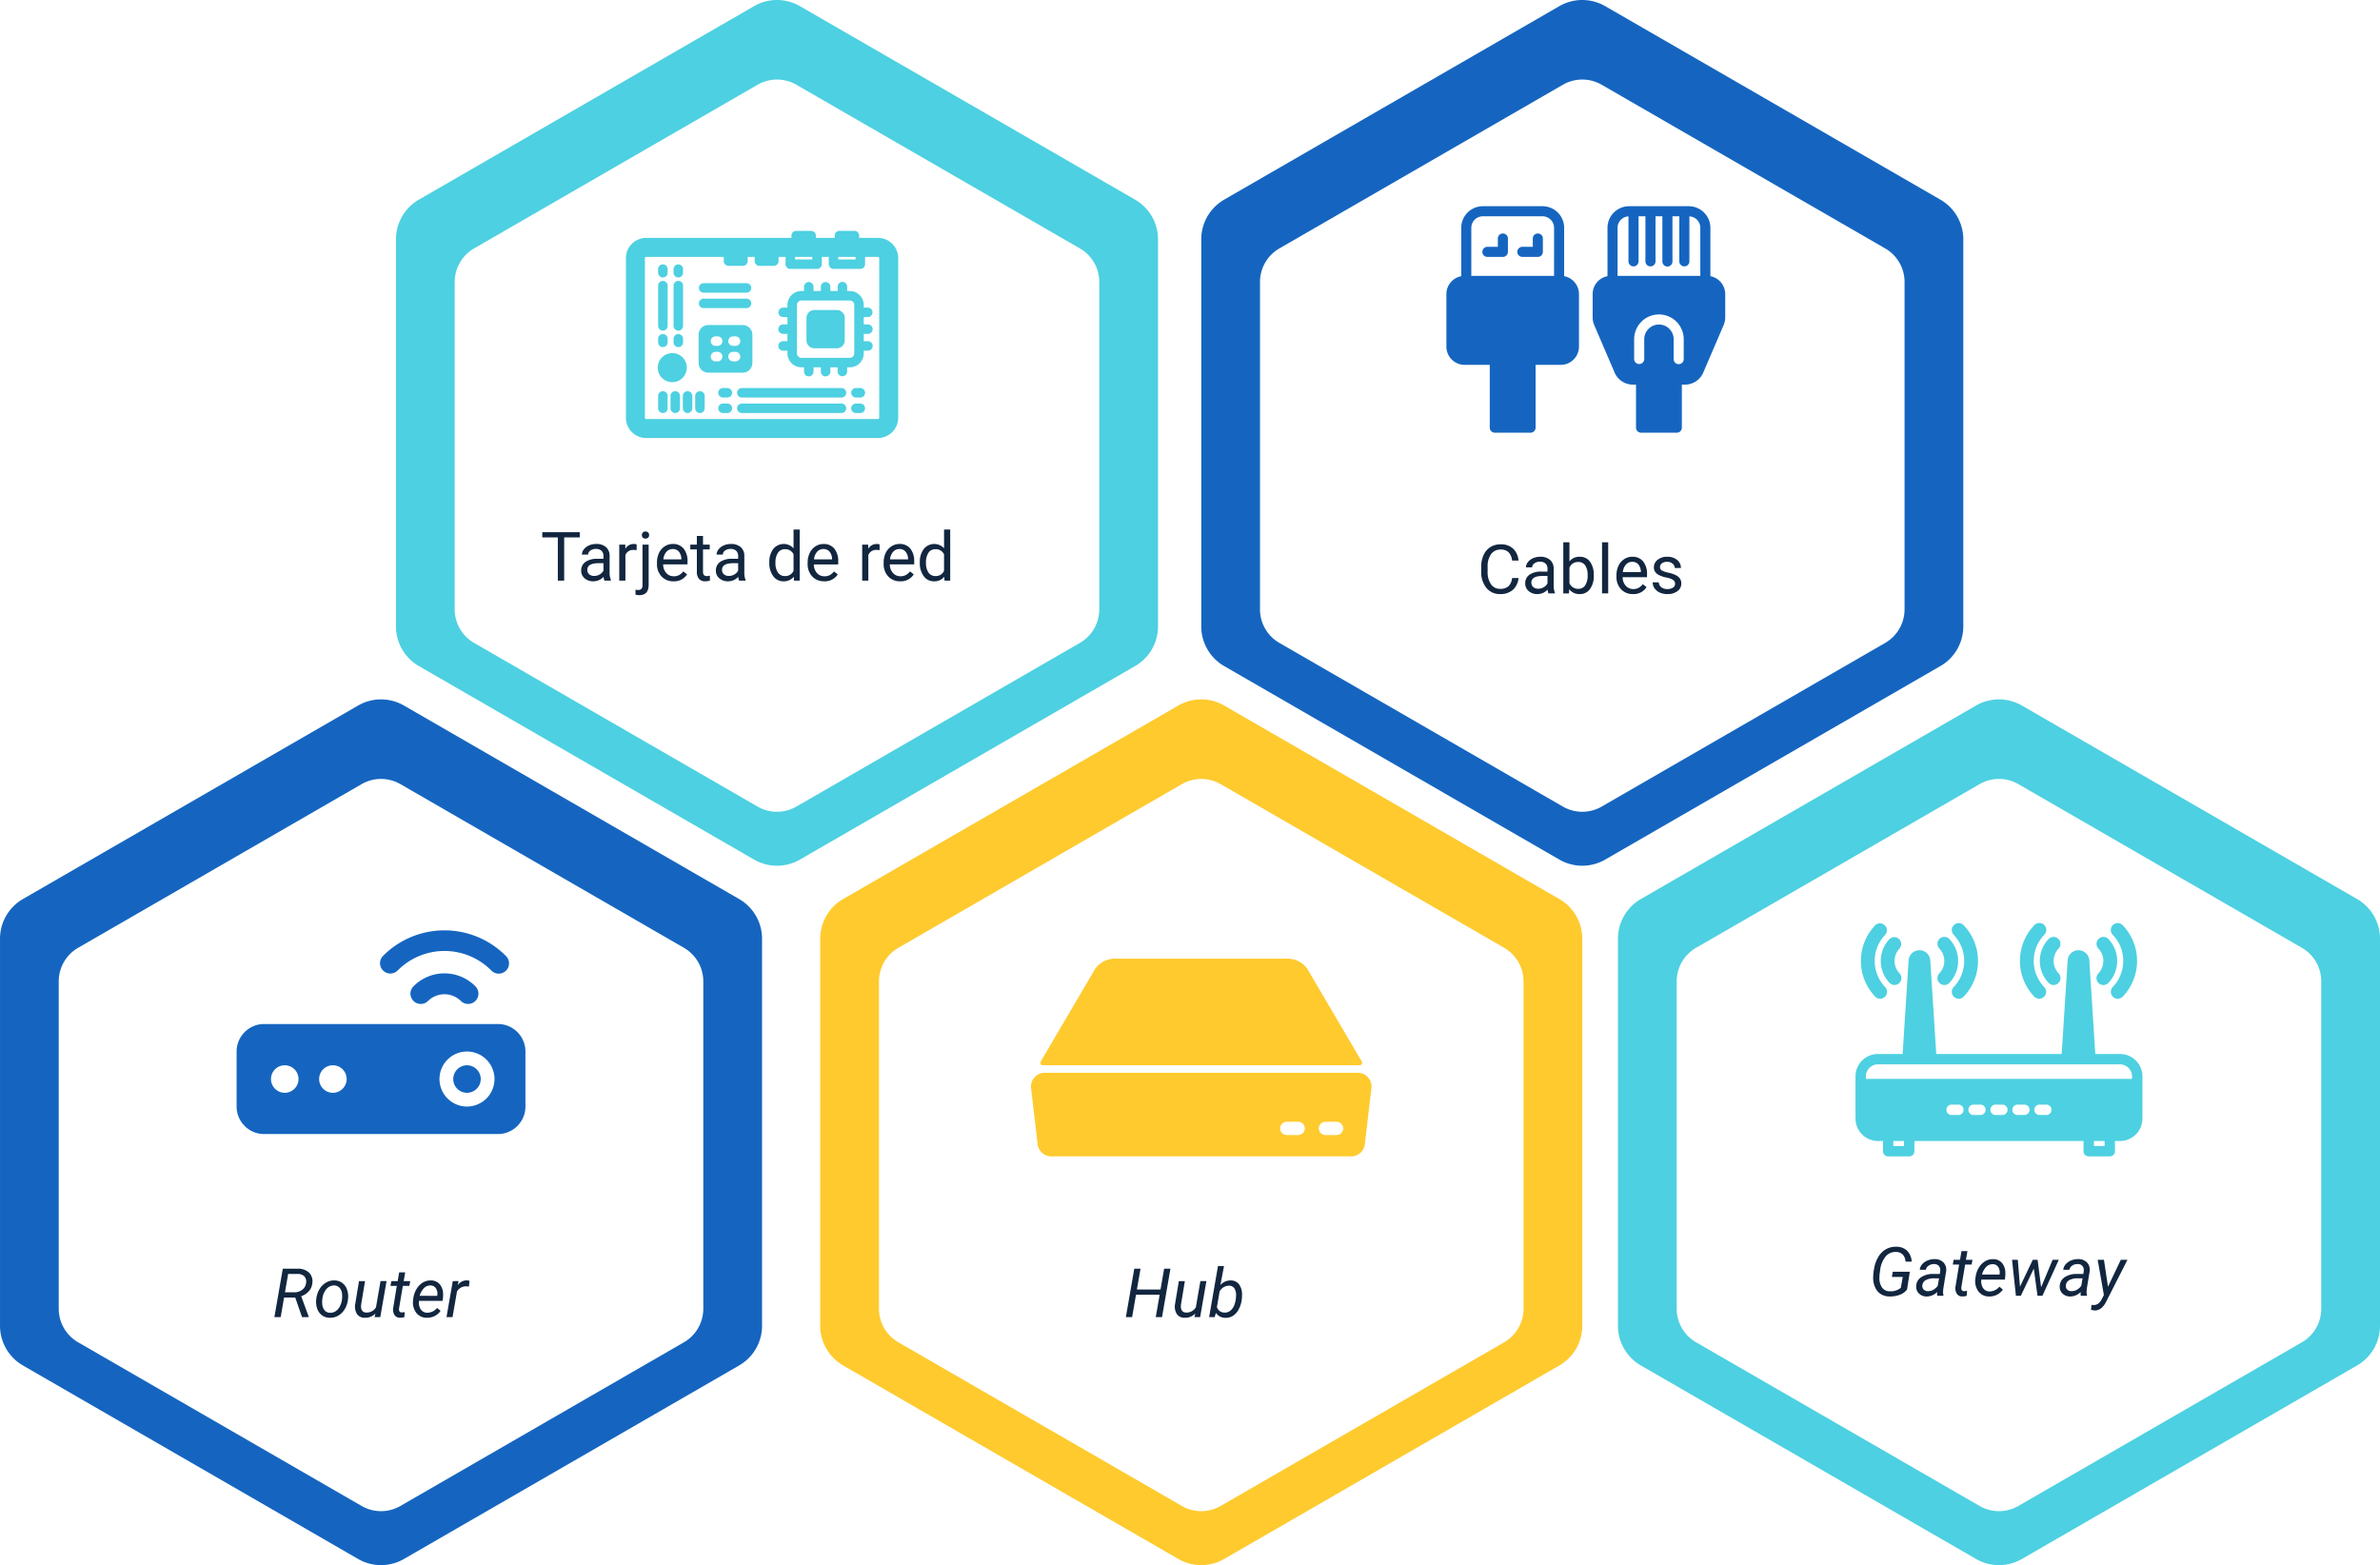 <svg xmlns="http://www.w3.org/2000/svg" xmlns:xlink="http://www.w3.org/1999/xlink" width="559.048" height="367.657" viewBox="0 0 559.048 367.657">
  <defs>
    <filter id="Trazado_183738" x="97.808" y="9.68" width="169.403" height="190.009" filterUnits="userSpaceOnUse">
      <feOffset dy="3" input="SourceAlpha"/>
      <feGaussianBlur stdDeviation="3" result="blur"/>
      <feFlood flood-opacity="0.161"/>
      <feComposite operator="in" in2="blur"/>
      <feComposite in="SourceGraphic"/>
    </filter>
    <filter id="Trazado_183739" x="286.965" y="9.679" width="169.403" height="190.009" filterUnits="userSpaceOnUse">
      <feOffset dy="3" input="SourceAlpha"/>
      <feGaussianBlur stdDeviation="3" result="blur-2"/>
      <feFlood flood-opacity="0.161"/>
      <feComposite operator="in" in2="blur-2"/>
      <feComposite in="SourceGraphic"/>
    </filter>
    <filter id="Trazado_183740" x="197.463" y="173.971" width="169.403" height="190.009" filterUnits="userSpaceOnUse">
      <feOffset dy="3" input="SourceAlpha"/>
      <feGaussianBlur stdDeviation="3" result="blur-3"/>
      <feFlood flood-opacity="0.161"/>
      <feComposite operator="in" in2="blur-3"/>
      <feComposite in="SourceGraphic"/>
    </filter>
    <filter id="Trazado_183741" x="4.799" y="173.971" width="169.403" height="190.009" filterUnits="userSpaceOnUse">
      <feOffset dy="3" input="SourceAlpha"/>
      <feGaussianBlur stdDeviation="3" result="blur-4"/>
      <feFlood flood-opacity="0.161"/>
      <feComposite operator="in" in2="blur-4"/>
      <feComposite in="SourceGraphic"/>
    </filter>
    <filter id="Trazado_183742" x="384.844" y="173.971" width="169.403" height="190.009" filterUnits="userSpaceOnUse">
      <feOffset dy="3" input="SourceAlpha"/>
      <feGaussianBlur stdDeviation="3" result="blur-5"/>
      <feFlood flood-opacity="0.161"/>
      <feComposite operator="in" in2="blur-5"/>
      <feComposite in="SourceGraphic"/>
    </filter>
    <clipPath id="clip-path">
      <rect id="Rectángulo_37284" data-name="Rectángulo 37284" width="63.954" height="48.666" fill="#4dd0e1"/>
    </clipPath>
    <clipPath id="clip-path-2">
      <rect id="Rectángulo_37285" data-name="Rectángulo 37285" width="65.5" height="53.197" fill="#1565c0"/>
    </clipPath>
    <clipPath id="clip-path-3">
      <rect id="Rectángulo_37286" data-name="Rectángulo 37286" width="67.397" height="54.788" fill="#4dd0e1"/>
    </clipPath>
    <clipPath id="clip-path-4">
      <rect id="Rectángulo_37287" data-name="Rectángulo 37287" width="80" height="46.439" transform="translate(0 0)" fill="#feca2e"/>
    </clipPath>
    <clipPath id="clip-path-5">
      <rect id="Rectángulo_37288" data-name="Rectángulo 37288" width="67.846" height="47.852" fill="#1565c0"/>
    </clipPath>
  </defs>
  <g id="infografia1" transform="translate(-475.001 -2432.605)">
    <path id="Trazado_183733" data-name="Trazado 183733" d="M147.143,0H56.223A10.763,10.763,0,0,0,46.9,5.381L1.442,84.12a10.762,10.762,0,0,0,0,10.763L46.9,173.622A10.763,10.763,0,0,0,56.223,179h90.92a10.763,10.763,0,0,0,9.321-5.381l45.46-78.739a10.762,10.762,0,0,0,0-10.763L156.464,5.381A10.762,10.762,0,0,0,147.143,0" transform="translate(747.012 2432.605) rotate(90)" fill="#4dd0e1" fill-rule="evenodd"/>
    <g transform="matrix(1, 0, 0, 1, 475, 2432.61)" filter="url(#Trazado_183738)">
      <path id="Trazado_183738-2" data-name="Trazado 183738" d="M124.455,0h-76.9A9.1,9.1,0,0,0,39.67,4.552L1.22,71.15a9.1,9.1,0,0,0,0,9.1l38.451,66.6a9.1,9.1,0,0,0,7.884,4.552h76.9a9.1,9.1,0,0,0,7.884-4.552l38.45-66.6a9.1,9.1,0,0,0,0-9.1l-38.45-66.6A9.1,9.1,0,0,0,124.455,0" transform="translate(258.21 15.68) rotate(90)" fill="#fff" fill-rule="evenodd"/>
    </g>
    <path id="Trazado_183735" data-name="Trazado 183735" d="M147.143,0H56.223A10.763,10.763,0,0,0,46.9,5.381L1.442,84.12a10.762,10.762,0,0,0,0,10.763L46.9,173.622A10.763,10.763,0,0,0,56.223,179h90.92a10.763,10.763,0,0,0,9.321-5.381l45.46-78.739a10.762,10.762,0,0,0,0-10.763L156.464,5.381A10.762,10.762,0,0,0,147.143,0" transform="translate(654.003 2596.897) rotate(90)" fill="#1565c0" fill-rule="evenodd"/>
    <path id="Trazado_183736" data-name="Trazado 183736" d="M147.143,0H56.223A10.763,10.763,0,0,0,46.9,5.381L1.442,84.12a10.762,10.762,0,0,0,0,10.763L46.9,173.622A10.763,10.763,0,0,0,56.223,179h90.92a10.763,10.763,0,0,0,9.321-5.381l45.46-78.739a10.762,10.762,0,0,0,0-10.763L156.464,5.381A10.762,10.762,0,0,0,147.143,0" transform="translate(846.667 2596.897) rotate(90)" fill="#feca2e" fill-rule="evenodd"/>
    <path id="Trazado_183737" data-name="Trazado 183737" d="M147.143,0H56.223A10.763,10.763,0,0,0,46.9,5.381L1.442,84.12a10.762,10.762,0,0,0,0,10.763L46.9,173.622A10.763,10.763,0,0,0,56.223,179h90.92a10.763,10.763,0,0,0,9.321-5.381l45.46-78.739a10.762,10.762,0,0,0,0-10.763L156.464,5.381A10.762,10.762,0,0,0,147.143,0" transform="translate(1034.049 2596.897) rotate(90)" fill="#4dd0e1" fill-rule="evenodd"/>
    <path id="Trazado_183734" data-name="Trazado 183734" d="M147.143,0H56.223A10.763,10.763,0,0,0,46.9,5.381L1.442,84.12a10.762,10.762,0,0,0,0,10.763L46.9,173.622A10.763,10.763,0,0,0,56.223,179h90.92a10.763,10.763,0,0,0,9.321-5.381l45.46-78.739a10.762,10.762,0,0,0,0-10.763L156.464,5.381A10.762,10.762,0,0,0,147.143,0" transform="translate(936.169 2432.605) rotate(90)" fill="#1565c0" fill-rule="evenodd"/>
    <g transform="matrix(1, 0, 0, 1, 475, 2432.61)" filter="url(#Trazado_183739)">
      <path id="Trazado_183739-2" data-name="Trazado 183739" d="M124.455,0h-76.9A9.1,9.1,0,0,0,39.67,4.552L1.22,71.15a9.1,9.1,0,0,0,0,9.1l38.451,66.6a9.1,9.1,0,0,0,7.884,4.552h76.9a9.1,9.1,0,0,0,7.884-4.552l38.45-66.6a9.1,9.1,0,0,0,0-9.1l-38.45-66.6A9.1,9.1,0,0,0,124.455,0" transform="translate(447.37 15.68) rotate(90)" fill="#fff" fill-rule="evenodd"/>
    </g>
    <g transform="matrix(1, 0, 0, 1, 475, 2432.61)" filter="url(#Trazado_183740)">
      <path id="Trazado_183740-2" data-name="Trazado 183740" d="M124.455,0h-76.9A9.1,9.1,0,0,0,39.67,4.552L1.22,71.15a9.1,9.1,0,0,0,0,9.1l38.451,66.6a9.1,9.1,0,0,0,7.884,4.552h76.9a9.1,9.1,0,0,0,7.884-4.552l38.45-66.6a9.1,9.1,0,0,0,0-9.1l-38.45-66.6A9.1,9.1,0,0,0,124.455,0" transform="translate(357.87 179.97) rotate(90)" fill="#fff" fill-rule="evenodd"/>
    </g>
    <g transform="matrix(1, 0, 0, 1, 475, 2432.61)" filter="url(#Trazado_183741)">
      <path id="Trazado_183741-2" data-name="Trazado 183741" d="M124.455,0h-76.9A9.1,9.1,0,0,0,39.67,4.552L1.22,71.15a9.1,9.1,0,0,0,0,9.1l38.451,66.6a9.1,9.1,0,0,0,7.884,4.552h76.9a9.1,9.1,0,0,0,7.884-4.552l38.45-66.6a9.1,9.1,0,0,0,0-9.1l-38.45-66.6A9.1,9.1,0,0,0,124.455,0" transform="translate(165.2 179.97) rotate(90)" fill="#fff" fill-rule="evenodd"/>
    </g>
    <g transform="matrix(1, 0, 0, 1, 475, 2432.61)" filter="url(#Trazado_183742)">
      <path id="Trazado_183742-2" data-name="Trazado 183742" d="M124.455,0h-76.9A9.1,9.1,0,0,0,39.67,4.552L1.22,71.15a9.1,9.1,0,0,0,0,9.1l38.451,66.6a9.1,9.1,0,0,0,7.884,4.552h76.9a9.1,9.1,0,0,0,7.884-4.552l38.45-66.6a9.1,9.1,0,0,0,0-9.1l-38.45-66.6A9.1,9.1,0,0,0,124.455,0" transform="translate(545.25 179.97) rotate(90)" fill="#fff" fill-rule="evenodd"/>
    </g>
    <path id="Trazado_183890" data-name="Trazado 183890" d="M9.18,6.852H5.523V17H4.031V6.852H.383V5.625h8.8ZM14.977,17a3.036,3.036,0,0,1-.2-.891,3.225,3.225,0,0,1-2.406,1.047,2.984,2.984,0,0,1-2.051-.707,2.287,2.287,0,0,1-.8-1.793,2.39,2.39,0,0,1,1-2.051,4.733,4.733,0,0,1,2.824-.73H14.75v-.664A1.623,1.623,0,0,0,14.3,10a1.821,1.821,0,0,0-1.336-.449,2.107,2.107,0,0,0-1.3.391,1.151,1.151,0,0,0-.523.945H9.688a2,2,0,0,1,.449-1.223,3.066,3.066,0,0,1,1.219-.934,4.1,4.1,0,0,1,1.691-.344,3.342,3.342,0,0,1,2.289.73,2.635,2.635,0,0,1,.859,2.012v3.891a4.757,4.757,0,0,0,.3,1.852V17Zm-2.4-1.1a2.54,2.54,0,0,0,1.289-.352,2.127,2.127,0,0,0,.883-.914V12.9H13.617q-2.656,0-2.656,1.555a1.316,1.316,0,0,0,.453,1.063A1.742,1.742,0,0,0,12.578,15.9Zm9.969-6.055a4.331,4.331,0,0,0-.711-.055A1.9,1.9,0,0,0,19.906,11v6H18.461V8.547h1.406l.023.977a2.251,2.251,0,0,1,2.016-1.133,1.477,1.477,0,0,1,.641.109Zm2.82-1.3v9.43q0,2.438-2.211,2.438a2.7,2.7,0,0,1-.883-.14V19.125a2.794,2.794,0,0,0,.656.063.982.982,0,0,0,.738-.262,1.3,1.3,0,0,0,.254-.911V8.547ZM23.773,6.3a.867.867,0,0,1,.215-.59.79.79,0,0,1,.629-.246.819.819,0,0,1,.641.242.854.854,0,0,1,.219.594.826.826,0,0,1-.219.586.834.834,0,0,1-.641.234.808.808,0,0,1-.633-.234A.843.843,0,0,1,23.773,6.3ZM31.2,17.156a3.693,3.693,0,0,1-2.8-1.129,4.19,4.19,0,0,1-1.078-3.02v-.266a5.073,5.073,0,0,1,.48-2.246,3.748,3.748,0,0,1,1.344-1.547,3.378,3.378,0,0,1,1.871-.559,3.166,3.166,0,0,1,2.563,1.086,4.7,4.7,0,0,1,.914,3.109v.6H28.773a3,3,0,0,0,.73,2.02,2.3,2.3,0,0,0,1.777.77,2.517,2.517,0,0,0,1.3-.312,3.259,3.259,0,0,0,.93-.828l.883.688A3.55,3.55,0,0,1,31.2,17.156Zm-.18-7.578a1.928,1.928,0,0,0-1.469.637A3.1,3.1,0,0,0,28.82,12h4.234v-.109a2.753,2.753,0,0,0-.594-1.707A1.815,1.815,0,0,0,31.023,9.578ZM38.133,6.5V8.547h1.578V9.664H38.133v5.249a1.173,1.173,0,0,0,.211.763.888.888,0,0,0,.719.254,3.5,3.5,0,0,0,.688-.094V17a4.215,4.215,0,0,1-1.109.155,1.8,1.8,0,0,1-1.461-.586,2.517,2.517,0,0,1-.492-1.664V9.664H35.148V8.547h1.539V6.5ZM46.617,17a3.036,3.036,0,0,1-.2-.891,3.225,3.225,0,0,1-2.406,1.047,2.984,2.984,0,0,1-2.051-.707,2.287,2.287,0,0,1-.8-1.793,2.39,2.39,0,0,1,1-2.051,4.733,4.733,0,0,1,2.824-.73h1.406v-.664A1.623,1.623,0,0,0,45.938,10,1.821,1.821,0,0,0,44.6,9.555a2.107,2.107,0,0,0-1.3.391,1.151,1.151,0,0,0-.523.945H41.328a2,2,0,0,1,.449-1.223A3.066,3.066,0,0,1,43,8.734a4.1,4.1,0,0,1,1.691-.344,3.342,3.342,0,0,1,2.289.73,2.635,2.635,0,0,1,.859,2.012v3.891a4.757,4.757,0,0,0,.3,1.852V17Zm-2.4-1.1a2.54,2.54,0,0,0,1.289-.352,2.127,2.127,0,0,0,.883-.914V12.9H45.258q-2.656,0-2.656,1.555a1.316,1.316,0,0,0,.453,1.063A1.742,1.742,0,0,0,44.219,15.9Zm9.492-3.2a4.952,4.952,0,0,1,.922-3.129A3.137,3.137,0,0,1,59.4,9.406V5h1.445V17H59.516l-.07-.906a2.943,2.943,0,0,1-2.414,1.063,2.887,2.887,0,0,1-2.395-1.2,5.008,5.008,0,0,1-.926-3.141Zm1.445.164a3.749,3.749,0,0,0,.594,2.25,1.92,1.92,0,0,0,1.641.813A2.108,2.108,0,0,0,59.4,14.7V10.813a2.125,2.125,0,0,0-1.992-1.2,1.929,1.929,0,0,0-1.656.82A4.128,4.128,0,0,0,55.156,12.867Zm11.438,4.289a3.693,3.693,0,0,1-2.8-1.129,4.19,4.19,0,0,1-1.078-3.02v-.266A5.073,5.073,0,0,1,63.2,10.5a3.748,3.748,0,0,1,1.344-1.547,3.378,3.378,0,0,1,1.871-.559,3.166,3.166,0,0,1,2.563,1.086,4.7,4.7,0,0,1,.914,3.109v.6H64.164a3,3,0,0,0,.73,2.02,2.3,2.3,0,0,0,1.777.77,2.517,2.517,0,0,0,1.3-.312,3.259,3.259,0,0,0,.93-.828l.883.688A3.55,3.55,0,0,1,66.594,17.156Zm-.18-7.578a1.928,1.928,0,0,0-1.469.637A3.1,3.1,0,0,0,64.211,12h4.234v-.109a2.753,2.753,0,0,0-.594-1.707A1.815,1.815,0,0,0,66.414,9.578Zm13.2.266a4.331,4.331,0,0,0-.711-.055A1.9,1.9,0,0,0,76.969,11v6H75.523V8.547H76.93l.023.977a2.251,2.251,0,0,1,2.016-1.133,1.477,1.477,0,0,1,.641.109Zm4.836,7.313a3.693,3.693,0,0,1-2.8-1.129,4.19,4.19,0,0,1-1.078-3.02v-.266a5.073,5.073,0,0,1,.48-2.246,3.748,3.748,0,0,1,1.344-1.547,3.378,3.378,0,0,1,1.871-.559,3.166,3.166,0,0,1,2.563,1.086,4.7,4.7,0,0,1,.914,3.109v.6H82.016a3,3,0,0,0,.73,2.02,2.3,2.3,0,0,0,1.777.77,2.517,2.517,0,0,0,1.3-.312,3.259,3.259,0,0,0,.93-.828l.883.688A3.55,3.55,0,0,1,84.445,17.156Zm-.18-7.578a1.928,1.928,0,0,0-1.469.637A3.1,3.1,0,0,0,82.063,12H86.3v-.109a2.753,2.753,0,0,0-.594-1.707A1.815,1.815,0,0,0,84.266,9.578Zm4.8,3.125a4.952,4.952,0,0,1,.922-3.129,3.137,3.137,0,0,1,4.766-.168V5H96.2V17H94.867l-.07-.906a2.943,2.943,0,0,1-2.414,1.063,2.887,2.887,0,0,1-2.395-1.2,5.008,5.008,0,0,1-.926-3.141Zm1.445.164a3.749,3.749,0,0,0,.594,2.25,1.92,1.92,0,0,0,1.641.813A2.108,2.108,0,0,0,94.75,14.7V10.813a2.125,2.125,0,0,0-1.992-1.2,1.929,1.929,0,0,0-1.656.82A4.128,4.128,0,0,0,90.508,12.867Z" transform="translate(602 2552)" fill="#12263f"/>
    <path id="Trazado_183891" data-name="Trazado 183891" d="M9.688,13.391a4.185,4.185,0,0,1-1.332,2.785,4.365,4.365,0,0,1-2.98.98,4.008,4.008,0,0,1-3.23-1.445A5.815,5.815,0,0,1,.93,11.844V10.75A6.481,6.481,0,0,1,1.5,7.961,4.231,4.231,0,0,1,3.1,6.113a4.47,4.47,0,0,1,2.406-.645A4.11,4.11,0,0,1,8.414,6.48a4.235,4.235,0,0,1,1.273,2.8H8.18a3.268,3.268,0,0,0-.848-1.975A2.565,2.565,0,0,0,5.508,6.7,2.684,2.684,0,0,0,3.254,7.759a4.882,4.882,0,0,0-.816,3.026v1.1a5.018,5.018,0,0,0,.773,2.948A2.5,2.5,0,0,0,5.375,15.93a2.887,2.887,0,0,0,1.918-.566,3.143,3.143,0,0,0,.887-1.973ZM16.727,17a3.036,3.036,0,0,1-.2-.891,3.225,3.225,0,0,1-2.406,1.047,2.984,2.984,0,0,1-2.051-.707,2.287,2.287,0,0,1-.8-1.793,2.39,2.39,0,0,1,1-2.051,4.733,4.733,0,0,1,2.824-.73H16.5v-.664A1.623,1.623,0,0,0,16.047,10a1.821,1.821,0,0,0-1.336-.449,2.107,2.107,0,0,0-1.3.391,1.151,1.151,0,0,0-.523.945H11.438a2,2,0,0,1,.449-1.223,3.066,3.066,0,0,1,1.219-.934A4.1,4.1,0,0,1,14.8,8.391a3.342,3.342,0,0,1,2.289.73,2.635,2.635,0,0,1,.859,2.012v3.891a4.757,4.757,0,0,0,.3,1.852V17Zm-2.4-1.1a2.54,2.54,0,0,0,1.289-.352,2.127,2.127,0,0,0,.883-.914V12.9H15.367q-2.656,0-2.656,1.555a1.316,1.316,0,0,0,.453,1.063A1.742,1.742,0,0,0,14.328,15.9Zm13.039-3.031a5.026,5.026,0,0,1-.891,3.113,2.846,2.846,0,0,1-2.391,1.176,2.947,2.947,0,0,1-2.477-1.133l-.07.977H20.211V5h1.445V9.477A2.93,2.93,0,0,1,24.07,8.391a2.863,2.863,0,0,1,2.418,1.164,5.177,5.177,0,0,1,.879,3.188ZM25.922,12.7a3.906,3.906,0,0,0-.57-2.281,1.888,1.888,0,0,0-1.641-.8,2.122,2.122,0,0,0-2.055,1.328V14.6a2.181,2.181,0,0,0,2.07,1.328,1.878,1.878,0,0,0,1.617-.8A4.153,4.153,0,0,0,25.922,12.7ZM30.758,17H29.313V5h1.445Zm5.82.156a3.693,3.693,0,0,1-2.8-1.129,4.19,4.19,0,0,1-1.078-3.02v-.266a5.073,5.073,0,0,1,.48-2.246,3.748,3.748,0,0,1,1.344-1.547A3.378,3.378,0,0,1,36.4,8.391a3.166,3.166,0,0,1,2.563,1.086,4.7,4.7,0,0,1,.914,3.109v.6H34.148a3,3,0,0,0,.73,2.02,2.3,2.3,0,0,0,1.777.77,2.517,2.517,0,0,0,1.3-.312,3.259,3.259,0,0,0,.93-.828l.883.688A3.55,3.55,0,0,1,36.578,17.156ZM36.4,9.578a1.928,1.928,0,0,0-1.469.637A3.1,3.1,0,0,0,34.2,12H38.43v-.109a2.753,2.753,0,0,0-.594-1.707A1.815,1.815,0,0,0,36.4,9.578Zm10.07,5.18a1.064,1.064,0,0,0-.441-.91,4.249,4.249,0,0,0-1.539-.559,7.277,7.277,0,0,1-1.742-.562,2.479,2.479,0,0,1-.953-.781,1.869,1.869,0,0,1-.309-1.078,2.193,2.193,0,0,1,.879-1.758,3.432,3.432,0,0,1,2.246-.719,3.532,3.532,0,0,1,2.332.742,2.357,2.357,0,0,1,.895,1.9H46.383a1.3,1.3,0,0,0-.5-1.023,1.888,1.888,0,0,0-1.27-.43,1.976,1.976,0,0,0-1.234.344,1.082,1.082,0,0,0-.445.9.877.877,0,0,0,.414.789,5.1,5.1,0,0,0,1.5.508,7.8,7.8,0,0,1,1.754.578,2.558,2.558,0,0,1,1,.809,1.988,1.988,0,0,1,.324,1.152,2.163,2.163,0,0,1-.906,1.816,3.8,3.8,0,0,1-2.352.684,4.257,4.257,0,0,1-1.8-.359,2.922,2.922,0,0,1-1.223-1A2.42,2.42,0,0,1,41.2,14.4h1.445a1.5,1.5,0,0,0,.582,1.152,2.258,2.258,0,0,0,1.434.426,2.331,2.331,0,0,0,1.316-.332A1.02,1.02,0,0,0,46.469,14.758Z" transform="translate(822 2555)" fill="#12263f"/>
    <path id="Trazado_183892" data-name="Trazado 183892" d="M5.352,12.406H2.727L1.93,17H.453L2.43,5.625l3.422.008a3.814,3.814,0,0,1,2.727.907,2.83,2.83,0,0,1,.789,2.448,3.241,3.241,0,0,1-.777,1.885A4.247,4.247,0,0,1,6.75,12.1l1.766,4.8-.008.1H6.945ZM2.938,11.172l2.156.008a3.012,3.012,0,0,0,1.9-.6,2.326,2.326,0,0,0,.906-1.6,1.837,1.837,0,0,0-.391-1.531,2.087,2.087,0,0,0-1.547-.586L3.688,6.859ZM14.57,8.391a3.047,3.047,0,0,1,1.82.578,3.285,3.285,0,0,1,1.121,1.551,4.8,4.8,0,0,1,.246,2.16l-.016.172a5.685,5.685,0,0,1-.734,2.23,4.309,4.309,0,0,1-1.516,1.551,3.7,3.7,0,0,1-2.039.523,3.052,3.052,0,0,1-1.816-.578,3.21,3.21,0,0,1-1.113-1.531,4.931,4.931,0,0,1-.25-2.133,5.76,5.76,0,0,1,.711-2.359,4.409,4.409,0,0,1,1.527-1.621A3.652,3.652,0,0,1,14.57,8.391ZM11.7,12.922a4.8,4.8,0,0,0,0,1.023,2.507,2.507,0,0,0,.551,1.469,1.653,1.653,0,0,0,1.262.57,2.253,2.253,0,0,0,1.3-.348,2.919,2.919,0,0,0,1-1.121,4.721,4.721,0,0,0,.523-1.664,7.494,7.494,0,0,0,.023-1.211,2.6,2.6,0,0,0-.57-1.492,1.69,1.69,0,0,0-1.266-.578,2.3,2.3,0,0,0-1.859.859,4.245,4.245,0,0,0-.945,2.313Zm12.477,3.242a3.265,3.265,0,0,1-2.523.992,2.107,2.107,0,0,1-1.793-.867,3.317,3.317,0,0,1-.434-2.281l.906-5.461h1.414l-.914,5.484a3.643,3.643,0,0,0-.016.672,1.4,1.4,0,0,0,.336.883,1.146,1.146,0,0,0,.828.344A2.537,2.537,0,0,0,24.32,14.7l1.063-6.156H26.8L25.328,17H23.992Zm7-9.664-.359,2.047h1.539l-.2,1.117H30.625l-.883,5.258a1.833,1.833,0,0,0-.008.375.6.6,0,0,0,.664.609,4.05,4.05,0,0,0,.688-.078l-.109,1.18a3.847,3.847,0,0,1-1.031.141,1.476,1.476,0,0,1-1.266-.621,2.4,2.4,0,0,1-.328-1.629l.859-5.234H27.719l.2-1.117h1.492L29.766,6.5Zm5.07,10.656a3.048,3.048,0,0,1-2.469-1.164,4.006,4.006,0,0,1-.75-2.9l.039-.336a5.624,5.624,0,0,1,.746-2.3,4.339,4.339,0,0,1,1.5-1.566,3.491,3.491,0,0,1,1.906-.5,2.688,2.688,0,0,1,2.047.867,3.566,3.566,0,0,1,.813,2.266,6.621,6.621,0,0,1-.031,1.016l-.086.648H34.43a2.856,2.856,0,0,0,.379,1.953,1.8,1.8,0,0,0,1.551.836,3.007,3.007,0,0,0,2.313-1.125l.813.688a3.718,3.718,0,0,1-1.371,1.2A3.886,3.886,0,0,1,36.242,17.156Zm.9-7.586a2.066,2.066,0,0,0-1.527.594A4.22,4.22,0,0,0,34.578,12l4.109.008.031-.125a2.313,2.313,0,0,0-.316-1.637A1.488,1.488,0,0,0,37.141,9.57Zm9,.266-.664-.07a2.42,2.42,0,0,0-2.141,1.227L42.3,17H40.883l1.469-8.453,1.367-.008-.211.984a2.527,2.527,0,0,1,2.117-1.148,2.594,2.594,0,0,1,.672.117Z" transform="translate(539 2725)" fill="#12263f"/>
    <path id="Trazado_183893" data-name="Trazado 183893" d="M8.953,17H7.484L8.4,11.742H2.844L1.93,17H.461L2.438,5.625H3.906l-.852,4.891H8.6l.852-4.891H10.93Zm7.8-.836a3.265,3.265,0,0,1-2.523.992,2.107,2.107,0,0,1-1.793-.867A3.317,3.317,0,0,1,12,14.008l.906-5.461H14.32l-.914,5.484a3.643,3.643,0,0,0-.016.672,1.4,1.4,0,0,0,.336.883,1.146,1.146,0,0,0,.828.344A2.537,2.537,0,0,0,16.9,14.7l1.063-6.156h1.414L17.906,17H16.57Zm10.938-3.352a6.586,6.586,0,0,1-.711,2.336,3.982,3.982,0,0,1-1.344,1.539,3.058,3.058,0,0,1-1.75.477,2.61,2.61,0,0,1-2.273-1.148L21.32,17h-1.3L22.1,5h1.414l-.852,4.484a3.107,3.107,0,0,1,2.469-1.094,2.358,2.358,0,0,1,1.9.9,3.954,3.954,0,0,1,.719,2.391,7.362,7.362,0,0,1-.047.969ZM26.344,12a3.009,3.009,0,0,0-.383-1.744,1.465,1.465,0,0,0-1.242-.636,2.574,2.574,0,0,0-2.234,1.327l-.633,3.675a1.8,1.8,0,0,0,1.758,1.319,2.054,2.054,0,0,0,1.449-.492A3.212,3.212,0,0,0,26,13.983,6.578,6.578,0,0,0,26.344,12Z" transform="translate(739 2725)" fill="#12263f"/>
    <path id="Trazado_183894" data-name="Trazado 183894" d="M8.961,15.5A3.6,3.6,0,0,1,7.3,16.738a6.491,6.491,0,0,1-2.488.418,3.9,3.9,0,0,1-1.953-.523A3.454,3.454,0,0,1,1.547,15.2,5.3,5.3,0,0,1,1,13.078a11.28,11.28,0,0,1,.23-2.516,7.835,7.835,0,0,1,1-2.742A4.991,4.991,0,0,1,4,6.055a4.667,4.667,0,0,1,2.441-.586,3.59,3.59,0,0,1,2.527.941,3.847,3.847,0,0,1,1.074,2.559H8.594a2.6,2.6,0,0,0-.648-1.662A2.166,2.166,0,0,0,6.391,6.7,2.994,2.994,0,0,0,3.934,7.752,6.136,6.136,0,0,0,2.633,11l-.148,1.1-.023.595a3.9,3.9,0,0,0,.633,2.383,2.131,2.131,0,0,0,1.773.857,3.684,3.684,0,0,0,2.617-.812l.469-2.555H5.391l.219-1.227h4Zm7.1,1.5a1.893,1.893,0,0,1-.055-.445l.023-.445a3.465,3.465,0,0,1-2.469,1.047,2.526,2.526,0,0,1-1.816-.707,2.14,2.14,0,0,1-.637-1.73,2.6,2.6,0,0,1,1.176-2.1,5.005,5.005,0,0,1,2.887-.754l1.477.008.094-.672a1.545,1.545,0,0,0-.293-1.2,1.414,1.414,0,0,0-1.113-.457,2.181,2.181,0,0,0-1.285.355,1.513,1.513,0,0,0-.684.98l-1.422.008a2.266,2.266,0,0,1,.578-1.316,3.363,3.363,0,0,1,1.3-.891,4.215,4.215,0,0,1,1.648-.3,2.8,2.8,0,0,1,2.055.8,2.484,2.484,0,0,1,.617,2.043l-.687,4.188-.039.6a2.949,2.949,0,0,0,.094.852L17.5,17Zm-2.219-1.094a2.466,2.466,0,0,0,1.285-.324,3.254,3.254,0,0,0,1.043-.941l.3-1.742-1.07-.008a4.054,4.054,0,0,0-2.047.422,1.554,1.554,0,0,0-.8,1.2,1.21,1.21,0,0,0,.277.988A1.321,1.321,0,0,0,13.844,15.906Zm9.3-9.406-.359,2.047h1.539l-.2,1.117H22.6l-.883,5.258a1.833,1.833,0,0,0-.008.375.6.6,0,0,0,.664.609,4.05,4.05,0,0,0,.688-.078l-.109,1.18a3.847,3.847,0,0,1-1.031.141,1.476,1.476,0,0,1-1.266-.621,2.4,2.4,0,0,1-.328-1.629l.859-5.234H19.7l.2-1.117h1.492L21.742,6.5Zm5.07,10.656a3.048,3.048,0,0,1-2.469-1.164,4.006,4.006,0,0,1-.75-2.9l.039-.336a5.624,5.624,0,0,1,.746-2.3,4.339,4.339,0,0,1,1.5-1.566,3.491,3.491,0,0,1,1.906-.5,2.688,2.688,0,0,1,2.047.867,3.566,3.566,0,0,1,.813,2.266,6.621,6.621,0,0,1-.031,1.016l-.086.648H26.406a2.856,2.856,0,0,0,.379,1.953,1.8,1.8,0,0,0,1.551.836,3.007,3.007,0,0,0,2.313-1.125l.813.688a3.718,3.718,0,0,1-1.371,1.2A3.886,3.886,0,0,1,28.219,17.156Zm.9-7.586a2.066,2.066,0,0,0-1.527.594A4.22,4.22,0,0,0,26.555,12l4.109.008.031-.125a2.313,2.313,0,0,0-.316-1.637A1.488,1.488,0,0,0,29.117,9.57ZM40.445,15l2.7-6.453H44.6L40.75,17H39.6l-.875-6.391L35.68,17H34.531l-.914-8.453h1.352l.516,6.3,3-6.3h1.141Zm9.328,2a1.894,1.894,0,0,1-.055-.445l.023-.445a3.465,3.465,0,0,1-2.469,1.047,2.526,2.526,0,0,1-1.816-.707,2.14,2.14,0,0,1-.637-1.73A2.6,2.6,0,0,1,46,12.621a5.005,5.005,0,0,1,2.887-.754l1.477.008.094-.672A1.545,1.545,0,0,0,50.16,10a1.414,1.414,0,0,0-1.113-.457,2.181,2.181,0,0,0-1.285.355,1.513,1.513,0,0,0-.684.98l-1.422.008a2.266,2.266,0,0,1,.578-1.316,3.363,3.363,0,0,1,1.3-.891,4.215,4.215,0,0,1,1.648-.3,2.8,2.8,0,0,1,2.055.8,2.484,2.484,0,0,1,.617,2.043l-.687,4.188-.039.6a2.949,2.949,0,0,0,.094.852L51.211,17Zm-2.219-1.094a2.466,2.466,0,0,0,1.285-.324,3.254,3.254,0,0,0,1.043-.941l.3-1.742-1.07-.008a4.054,4.054,0,0,0-2.047.422,1.554,1.554,0,0,0-.8,1.2,1.21,1.21,0,0,0,.277.988A1.321,1.321,0,0,0,47.555,15.906Zm8.6-1.039,3.008-6.32h1.563l-5.016,9.859q-1.047,2.055-2.687,2.031a4.605,4.605,0,0,1-.852-.141l.125-1.172.367.039a1.853,1.853,0,0,0,1.16-.3,2.772,2.772,0,0,0,.863-1.074l.508-.969L53.734,8.547h1.477Z" transform="translate(914 2720)" fill="#12263f"/>
    <g id="Grupo_141693" data-name="Grupo 141693" transform="translate(622.027 2486.834)">
      <g id="Grupo_141692" data-name="Grupo 141692" transform="translate(0 0)" clip-path="url(#clip-path)">
        <path id="Trazado_183743" data-name="Trazado 183743" d="M59.2,1.651H54.777V1.116A1.116,1.116,0,0,0,53.661,0H50.155A1.116,1.116,0,0,0,49.04,1.116v.535H44.62V1.116A1.116,1.116,0,0,0,43.505,0H40a1.116,1.116,0,0,0-1.115,1.116v.535H4.757A4.763,4.763,0,0,0,0,6.408v37.5a4.763,4.763,0,0,0,4.757,4.757H59.2a4.763,4.763,0,0,0,4.757-4.757V6.408A4.763,4.763,0,0,0,59.2,1.651M49.88,6.113h4.057v.6H49.88Zm-10.157,0H43.78v.6H39.723Zm19.769,37.8a.3.3,0,0,1-.3.3H4.757a.3.3,0,0,1-.295-.3V6.408a.3.3,0,0,1,.295-.295H22.982V7.1A1.115,1.115,0,0,0,24.1,8.216h3.386A1.115,1.115,0,0,0,28.6,7.1V6.113h1.639V7.1a1.115,1.115,0,0,0,1.115,1.115h3.386A1.115,1.115,0,0,0,35.854,7.1V6.113h1.638V7.827a1.116,1.116,0,0,0,1.115,1.115H44.9a1.116,1.116,0,0,0,1.115-1.115V6.113h1.638V7.827a1.116,1.116,0,0,0,1.116,1.115h6.288a1.116,1.116,0,0,0,1.115-1.115V6.113H59.2a.3.3,0,0,1,.3.295Z" transform="translate(0 0)" fill="#4dd0e1"/>
        <path id="Trazado_183744" data-name="Trazado 183744" d="M60.176,23.261H54.91a1.864,1.864,0,0,0-1.862,1.862v5.266A1.863,1.863,0,0,0,54.91,32.25h5.266a1.864,1.864,0,0,0,1.862-1.862V25.123a1.864,1.864,0,0,0-1.862-1.862" transform="translate(-10.64 -4.665)" fill="#4dd0e1"/>
        <path id="Trazado_183745" data-name="Trazado 183745" d="M65.826,23.266a1.116,1.116,0,0,0,0-2.231h-.98v-.609a3.292,3.292,0,0,0-3.289-3.288h-.61V16.114a1.115,1.115,0,1,0-2.23,0v1.023H57V16.114a1.116,1.116,0,0,0-2.231,0v1.023H53.051V16.114a1.116,1.116,0,0,0-2.231,0v1.023h-.61a3.292,3.292,0,0,0-3.288,3.288v.609H45.893a1.116,1.116,0,0,0,0,2.231h1.029v1.718H45.893a1.115,1.115,0,1,0,0,2.23h1.029v1.718H45.893a1.115,1.115,0,1,0,0,2.23h1.029v.61A3.292,3.292,0,0,0,50.21,35.06h.61v.986a1.116,1.116,0,1,0,2.231,0V35.06h1.717v.986a1.116,1.116,0,1,0,2.231,0V35.06h1.717v.986a1.115,1.115,0,1,0,2.23,0V35.06h.61a3.292,3.292,0,0,0,3.289-3.288v-.61h.98a1.115,1.115,0,0,0,0-2.23h-.98V27.214h.98a1.115,1.115,0,0,0,0-2.23h-.98V23.266Zm-3.211,8.507a1.058,1.058,0,0,1-1.058,1.057H50.21a1.059,1.059,0,0,1-1.058-1.057V20.425a1.059,1.059,0,0,1,1.058-1.057H61.557a1.058,1.058,0,0,1,1.058,1.057Z" transform="translate(-8.982 -3.008)" fill="#4dd0e1"/>
        <path id="Trazado_183746" data-name="Trazado 183746" d="M57.205,46.186H33.735a1.116,1.116,0,0,0,0,2.231h23.47a1.116,1.116,0,0,0,0-2.231" transform="translate(-6.543 -9.264)" fill="#4dd0e1"/>
        <path id="Trazado_183747" data-name="Trazado 183747" d="M57.205,50.747H33.735a1.116,1.116,0,0,0,0,2.231h23.47a1.116,1.116,0,0,0,0-2.231" transform="translate(-6.543 -10.179)" fill="#4dd0e1"/>
        <path id="Trazado_183748" data-name="Trazado 183748" d="M10.578,26.387a1.115,1.115,0,0,0,1.114-1.115V15.815a1.115,1.115,0,1,0-2.23,0v9.457a1.116,1.116,0,0,0,1.116,1.115" transform="translate(-1.898 -2.948)" fill="#4dd0e1"/>
        <path id="Trazado_183749" data-name="Trazado 183749" d="M15.115,26.387a1.116,1.116,0,0,0,1.115-1.115V15.815a1.115,1.115,0,1,0-2.23,0v9.457a1.116,1.116,0,0,0,1.115,1.115" transform="translate(-2.808 -2.948)" fill="#4dd0e1"/>
        <path id="Trazado_183750" data-name="Trazado 183750" d="M10.578,47.117a1.116,1.116,0,0,0-1.116,1.115v2.9a1.115,1.115,0,1,0,2.23,0v-2.9a1.115,1.115,0,0,0-1.114-1.115" transform="translate(-1.898 -9.45)" fill="#4dd0e1"/>
        <path id="Trazado_183751" data-name="Trazado 183751" d="M14.208,47.117a1.116,1.116,0,0,0-1.115,1.115v2.9a1.115,1.115,0,1,0,2.23,0v-2.9a1.116,1.116,0,0,0-1.115-1.115" transform="translate(-2.626 -9.45)" fill="#4dd0e1"/>
        <path id="Trazado_183752" data-name="Trazado 183752" d="M17.838,47.117a1.116,1.116,0,0,0-1.115,1.115v2.9a1.115,1.115,0,1,0,2.23,0v-2.9a1.116,1.116,0,0,0-1.115-1.115" transform="translate(-3.354 -9.45)" fill="#4dd0e1"/>
        <path id="Trazado_183753" data-name="Trazado 183753" d="M21.469,47.117a1.116,1.116,0,0,0-1.115,1.115v2.9a1.115,1.115,0,1,0,2.23,0v-2.9a1.116,1.116,0,0,0-1.115-1.115" transform="translate(-4.083 -9.45)" fill="#4dd0e1"/>
        <path id="Trazado_183754" data-name="Trazado 183754" d="M12.762,35.924a3.413,3.413,0,1,0,3.413,3.413,3.417,3.417,0,0,0-3.413-3.413" transform="translate(-1.875 -7.205)" fill="#4dd0e1"/>
        <path id="Trazado_183755" data-name="Trazado 183755" d="M10.578,33.393a1.115,1.115,0,0,0,1.114-1.115v-.843a1.115,1.115,0,0,0-2.23,0v.843a1.115,1.115,0,0,0,1.116,1.115" transform="translate(-1.898 -6.081)" fill="#4dd0e1"/>
        <path id="Trazado_183756" data-name="Trazado 183756" d="M15.115,33.393a1.115,1.115,0,0,0,1.115-1.115v-.843a1.115,1.115,0,0,0-2.23,0v.843a1.115,1.115,0,0,0,1.115,1.115" transform="translate(-2.808 -6.081)" fill="#4dd0e1"/>
        <path id="Trazado_183757" data-name="Trazado 183757" d="M29.287,46.186H28.2a1.116,1.116,0,0,0,0,2.231h1.088a1.116,1.116,0,0,0,0-2.231" transform="translate(-5.433 -9.264)" fill="#4dd0e1"/>
        <path id="Trazado_183758" data-name="Trazado 183758" d="M29.287,50.747H28.2a1.116,1.116,0,0,0,0,2.231h1.088a1.116,1.116,0,0,0,0-2.231" transform="translate(-5.433 -10.179)" fill="#4dd0e1"/>
        <path id="Trazado_183759" data-name="Trazado 183759" d="M22.514,17.611H32.649a1.116,1.116,0,0,0,0-2.231H22.514a1.116,1.116,0,0,0,0,2.231" transform="translate(-4.292 -3.085)" fill="#4dd0e1"/>
        <path id="Trazado_183760" data-name="Trazado 183760" d="M22.514,22.149H32.649a1.116,1.116,0,0,0,0-2.231H22.514a1.116,1.116,0,0,0,0,2.231" transform="translate(-4.292 -3.995)" fill="#4dd0e1"/>
        <path id="Trazado_183761" data-name="Trazado 183761" d="M68.357,46.186H67.269a1.116,1.116,0,0,0,0,2.231h1.088a1.116,1.116,0,0,0,0-2.231" transform="translate(-13.269 -9.264)" fill="#4dd0e1"/>
        <path id="Trazado_183762" data-name="Trazado 183762" d="M68.357,50.747H67.269a1.116,1.116,0,0,0,0,2.231h1.088a1.116,1.116,0,0,0,0-2.231" transform="translate(-13.269 -10.179)" fill="#4dd0e1"/>
        <path id="Trazado_183763" data-name="Trazado 183763" d="M10.578,12.928a1.115,1.115,0,0,0,1.114-1.115V10.97a1.115,1.115,0,1,0-2.23,0v.843a1.116,1.116,0,0,0,1.116,1.115" transform="translate(-1.898 -1.976)" fill="#4dd0e1"/>
        <path id="Trazado_183764" data-name="Trazado 183764" d="M15.115,12.928a1.116,1.116,0,0,0,1.115-1.115V10.97a1.115,1.115,0,1,0-2.23,0v.843a1.116,1.116,0,0,0,1.115,1.115" transform="translate(-2.808 -1.976)" fill="#4dd0e1"/>
        <path id="Trazado_183765" data-name="Trazado 183765" d="M33.988,36.6v-6.65a2.266,2.266,0,0,0-2.264-2.264h-8.1a2.266,2.266,0,0,0-2.264,2.264V36.6a2.266,2.266,0,0,0,2.264,2.265h8.1A2.266,2.266,0,0,0,33.988,36.6m-8.125-.391h-.576a1.116,1.116,0,0,1,0-2.231h.576a1.116,1.116,0,0,1,0,2.231m0-3.637h-.576a1.116,1.116,0,0,1,0-2.231h.576a1.116,1.116,0,0,1,0,2.231m4.2,3.637h-.576a1.116,1.116,0,1,1,0-2.231h.576a1.116,1.116,0,0,1,0,2.231m0-3.637h-.576a1.116,1.116,0,1,1,0-2.231h.576a1.116,1.116,0,0,1,0,2.231" transform="translate(-4.284 -5.553)" fill="#4dd0e1"/>
      </g>
    </g>
    <g id="Grupo_141695" data-name="Grupo 141695" transform="translate(814.75 2481.048)">
      <g id="Grupo_141694" data-name="Grupo 141694" transform="translate(0 0)" clip-path="url(#clip-path-2)">
        <path id="Trazado_183766" data-name="Trazado 183766" d="M15.148,7.819A1.183,1.183,0,0,0,13.964,9v1.955H11.546a1.184,1.184,0,1,0,0,2.367h3.6a1.183,1.183,0,0,0,1.184-1.184V9a1.183,1.183,0,0,0-1.184-1.184" transform="translate(-1.878 -1.417)" fill="#1565c0"/>
        <path id="Trazado_183767" data-name="Trazado 183767" d="M25.174,7.819A1.183,1.183,0,0,0,23.99,9v1.955H21.572a1.184,1.184,0,1,0,0,2.367h3.6a1.183,1.183,0,0,0,1.184-1.184V9a1.183,1.183,0,0,0-1.184-1.184" transform="translate(-3.695 -1.417)" fill="#1565c0"/>
        <path id="Trazado_183768" data-name="Trazado 183768" d="M27.661,16.432V5.076A5.081,5.081,0,0,0,22.585,0H8.562A5.08,5.08,0,0,0,3.487,5.076V16.432A4.283,4.283,0,0,0,0,20.634V32.987a4.284,4.284,0,0,0,4.28,4.279h5.908V52.014A1.183,1.183,0,0,0,11.372,53.2h8.4a1.183,1.183,0,0,0,1.183-1.184V37.266h5.909a4.284,4.284,0,0,0,4.28-4.279V20.634a4.283,4.283,0,0,0-3.486-4.2m-2.368-.077H5.854V5.076A2.711,2.711,0,0,1,8.562,2.368H22.585a2.711,2.711,0,0,1,2.708,2.708Z" transform="translate(0 0)" fill="#1565c0"/>
        <path id="Trazado_183769" data-name="Trazado 183769" d="M69.618,16.432V5.076A5.08,5.08,0,0,0,64.543,0H50.52a5.081,5.081,0,0,0-5.075,5.075V16.432a4.283,4.283,0,0,0-3.486,4.2v5.458a4.649,4.649,0,0,0,.38,1.845l4.778,11.137a4.677,4.677,0,0,0,4.3,2.835h.729v10.1A1.183,1.183,0,0,0,53.33,53.2h8.4a1.183,1.183,0,0,0,1.184-1.184V41.91h.729a4.675,4.675,0,0,0,4.3-2.835l4.779-11.137a4.659,4.659,0,0,0,.379-1.845V20.634a4.283,4.283,0,0,0-3.487-4.2M63.352,35.882a1.184,1.184,0,1,1-2.367,0V31.245a3.453,3.453,0,1,0-6.907,0v4.637a1.184,1.184,0,0,1-2.368,0V31.245a5.821,5.821,0,0,1,11.642,0Zm3.9-19.526H47.812V5.076a2.7,2.7,0,0,1,2.564-2.693V12.948a1.184,1.184,0,1,0,2.368,0V2.368h1.613v10.58a1.184,1.184,0,1,0,2.368,0V2.368h1.613v10.58a1.184,1.184,0,1,0,2.367,0V2.368h1.613v10.58a1.184,1.184,0,0,0,2.368,0V2.383a2.7,2.7,0,0,1,2.565,2.693Z" transform="translate(-7.605 0)" fill="#1565c0"/>
      </g>
    </g>
    <g id="Grupo_141697" data-name="Grupo 141697" transform="translate(910.849 2649.457)">
      <g id="Grupo_141696" data-name="Grupo 141696" transform="translate(0 0)" clip-path="url(#clip-path-3)">
        <path id="Trazado_183770" data-name="Trazado 183770" d="M23.344,14.688a1.624,1.624,0,0,0,2.3-.054,7.462,7.462,0,0,0,0-10.3,1.624,1.624,0,0,0-2.352,2.241,4.212,4.212,0,0,1,0,5.816,1.623,1.623,0,0,0,.055,2.3" transform="translate(-3.598 -0.604)" fill="#4dd0e1"/>
        <path id="Trazado_183771" data-name="Trazado 183771" d="M9.1,14.631a1.624,1.624,0,0,0,2.35-2.242,4.212,4.212,0,0,1,0-5.815A1.624,1.624,0,0,0,9.108,4.331a7.461,7.461,0,0,0,0,10.3" transform="translate(-1.11 -0.603)" fill="#4dd0e1"/>
        <path id="Trazado_183772" data-name="Trazado 183772" d="M29.756,8.88A8.838,8.838,0,0,1,27.3,15.012a1.624,1.624,0,0,0,2.35,2.243A12.131,12.131,0,0,0,29.648.5,1.624,1.624,0,1,0,27.3,2.746,8.842,8.842,0,0,1,29.756,8.88" transform="translate(-4.23 0)" fill="#4dd0e1"/>
        <path id="Trazado_183773" data-name="Trazado 183773" d="M6.028,17.756A1.624,1.624,0,0,0,7.2,15.011a8.882,8.882,0,0,1,0-12.263A1.624,1.624,0,0,0,4.855.505a12.131,12.131,0,0,0,0,16.748,1.62,1.62,0,0,0,1.175.5" transform="translate(-0.236 0)" fill="#4dd0e1"/>
        <path id="Trazado_183774" data-name="Trazado 183774" d="M67.687,14.688a1.622,1.622,0,0,0,2.3-.053,7.461,7.461,0,0,0,0-10.3,1.624,1.624,0,0,0-2.35,2.242,4.213,4.213,0,0,1,0,5.816,1.624,1.624,0,0,0,.053,2.3" transform="translate(-10.584 -0.604)" fill="#4dd0e1"/>
        <path id="Trazado_183775" data-name="Trazado 183775" d="M53.448,14.631A1.624,1.624,0,0,0,55.8,12.39a4.212,4.212,0,0,1,0-5.816,1.624,1.624,0,0,0-2.349-2.243,7.461,7.461,0,0,0,0,10.3" transform="translate(-8.095 -0.603)" fill="#4dd0e1"/>
        <path id="Trazado_183776" data-name="Trazado 183776" d="M74.1,8.88a8.841,8.841,0,0,1-2.457,6.132,1.624,1.624,0,0,0,2.35,2.243A12.132,12.132,0,0,0,73.992.5a1.624,1.624,0,1,0-2.349,2.243A8.842,8.842,0,0,1,74.1,8.88" transform="translate(-11.215 0)" fill="#4dd0e1"/>
        <path id="Trazado_183777" data-name="Trazado 183777" d="M50.373,17.756a1.624,1.624,0,0,0,1.175-2.746,8.88,8.88,0,0,1,0-12.263A1.624,1.624,0,1,0,49.2.505a12.129,12.129,0,0,0,0,16.748,1.62,1.62,0,0,0,1.175.5" transform="translate(-7.222 0)" fill="#4dd0e1"/>
        <path id="Trazado_183778" data-name="Trazado 183778" d="M62.121,31.921H56.326L54.911,9.8a2.551,2.551,0,0,0-5.074.064L48.429,31.921H18.967L17.553,9.8a2.552,2.552,0,0,0-5.075.064L11.07,31.921H5.275A5.283,5.283,0,0,0,0,37.2V47.09a5.283,5.283,0,0,0,5.276,5.276H6.452v2.393A1.218,1.218,0,0,0,7.67,55.977h4.948a1.219,1.219,0,0,0,1.218-1.218V52.366H53.56v2.393a1.219,1.219,0,0,0,1.218,1.218h4.949a1.218,1.218,0,0,0,1.217-1.218V52.366h1.176A5.282,5.282,0,0,0,67.4,47.09V37.2a5.282,5.282,0,0,0-5.276-5.276M11.4,53.541H8.887V52.366H11.4Zm12.779-7.286H22.566a1.218,1.218,0,0,1,0-2.436h1.612a1.218,1.218,0,0,1,0,2.436m5.163,0H27.729a1.218,1.218,0,1,1,0-2.436h1.613a1.218,1.218,0,1,1,0,2.436m5.163,0H32.891a1.218,1.218,0,1,1,0-2.436H34.5a1.218,1.218,0,1,1,0,2.436m5.163,0H38.054a1.218,1.218,0,0,1,0-2.436h1.613a1.218,1.218,0,0,1,0,2.436m5.163,0H43.217a1.218,1.218,0,0,1,0-2.436H44.83a1.218,1.218,0,0,1,0,2.436m13.679,7.286H56V52.366h2.512Zm6.452-15.763H2.435V37.2a2.843,2.843,0,0,1,2.84-2.84H62.121a2.843,2.843,0,0,1,2.84,2.84Z" transform="translate(0 -1.189)" fill="#4dd0e1"/>
      </g>
    </g>
    <g id="Grupo_141699" data-name="Grupo 141699" transform="translate(717.166 2657.806)">
      <g id="Grupo_141698" data-name="Grupo 141698" clip-path="url(#clip-path-4)">
        <path id="Trazado_183779" data-name="Trazado 183779" d="M2.782,25.035c8.36-.015,66.075-.015,74.435,0a.576.576,0,0,0,.493-.872L64.927,2.406A5.635,5.635,0,0,0,60.294,0H19.706a5.655,5.655,0,0,0-4.672,2.468L2.289,24.163a.576.576,0,0,0,.493.872" fill="#feca2e"/>
        <path id="Trazado_183780" data-name="Trazado 183780" d="M79.183,27.89a3.189,3.189,0,0,0-2.414-1.083H3.231A3.229,3.229,0,0,0,.023,30.414L1.572,43.588A3.231,3.231,0,0,0,4.78,46.439H75.22a3.231,3.231,0,0,0,3.208-2.852l1.549-13.173a3.193,3.193,0,0,0-.794-2.524M62.727,41.428h-2.6a1.559,1.559,0,1,1,0-3.117h2.6a1.559,1.559,0,1,1,0,3.117m9.091,0h-2.6a1.559,1.559,0,1,1,0-3.117h2.6a1.559,1.559,0,0,1,0,3.117" fill="#feca2e"/>
      </g>
    </g>
    <g id="Grupo_141701" data-name="Grupo 141701" transform="translate(530.579 2651.148)">
      <g id="Grupo_141700" data-name="Grupo 141700" transform="translate(0 0)" clip-path="url(#clip-path-5)">
        <path id="Trazado_183781" data-name="Trazado 183781" d="M41.55,17.291a2.424,2.424,0,0,0,1.728-4.122,10.211,10.211,0,0,0-14.58,0,2.422,2.422,0,1,0,3.454,3.4,5.5,5.5,0,0,1,7.671,0,2.411,2.411,0,0,0,1.727.725M41.282,31.7a3.231,3.231,0,1,0,3.231,3.231A3.231,3.231,0,0,0,41.282,31.7M50.419,6.012a20.325,20.325,0,0,0-28.862,0A2.423,2.423,0,0,0,25,9.426a15.481,15.481,0,0,1,21.984,0,2.423,2.423,0,1,0,3.439-3.413" transform="translate(12.833 0.001)" fill="#1565c0"/>
        <path id="Trazado_183782" data-name="Trazado 183782" d="M61.384,13.623H6.461A6.462,6.462,0,0,0,0,20.084V33.007a6.462,6.462,0,0,0,6.461,6.461H61.384a6.462,6.462,0,0,0,6.461-6.461V20.084a6.462,6.462,0,0,0-6.461-6.461M11.308,29.777a3.231,3.231,0,1,1,3.231-3.231,3.231,3.231,0,0,1-3.231,3.231m11.308,0a3.231,3.231,0,1,1,3.231-3.231,3.231,3.231,0,0,1-3.231,3.231m31.5,3.231a6.461,6.461,0,1,1,6.461-6.461,6.468,6.468,0,0,1-6.461,6.461" transform="translate(0 8.384)" fill="#1565c0"/>
      </g>
    </g>
  </g>
</svg>
